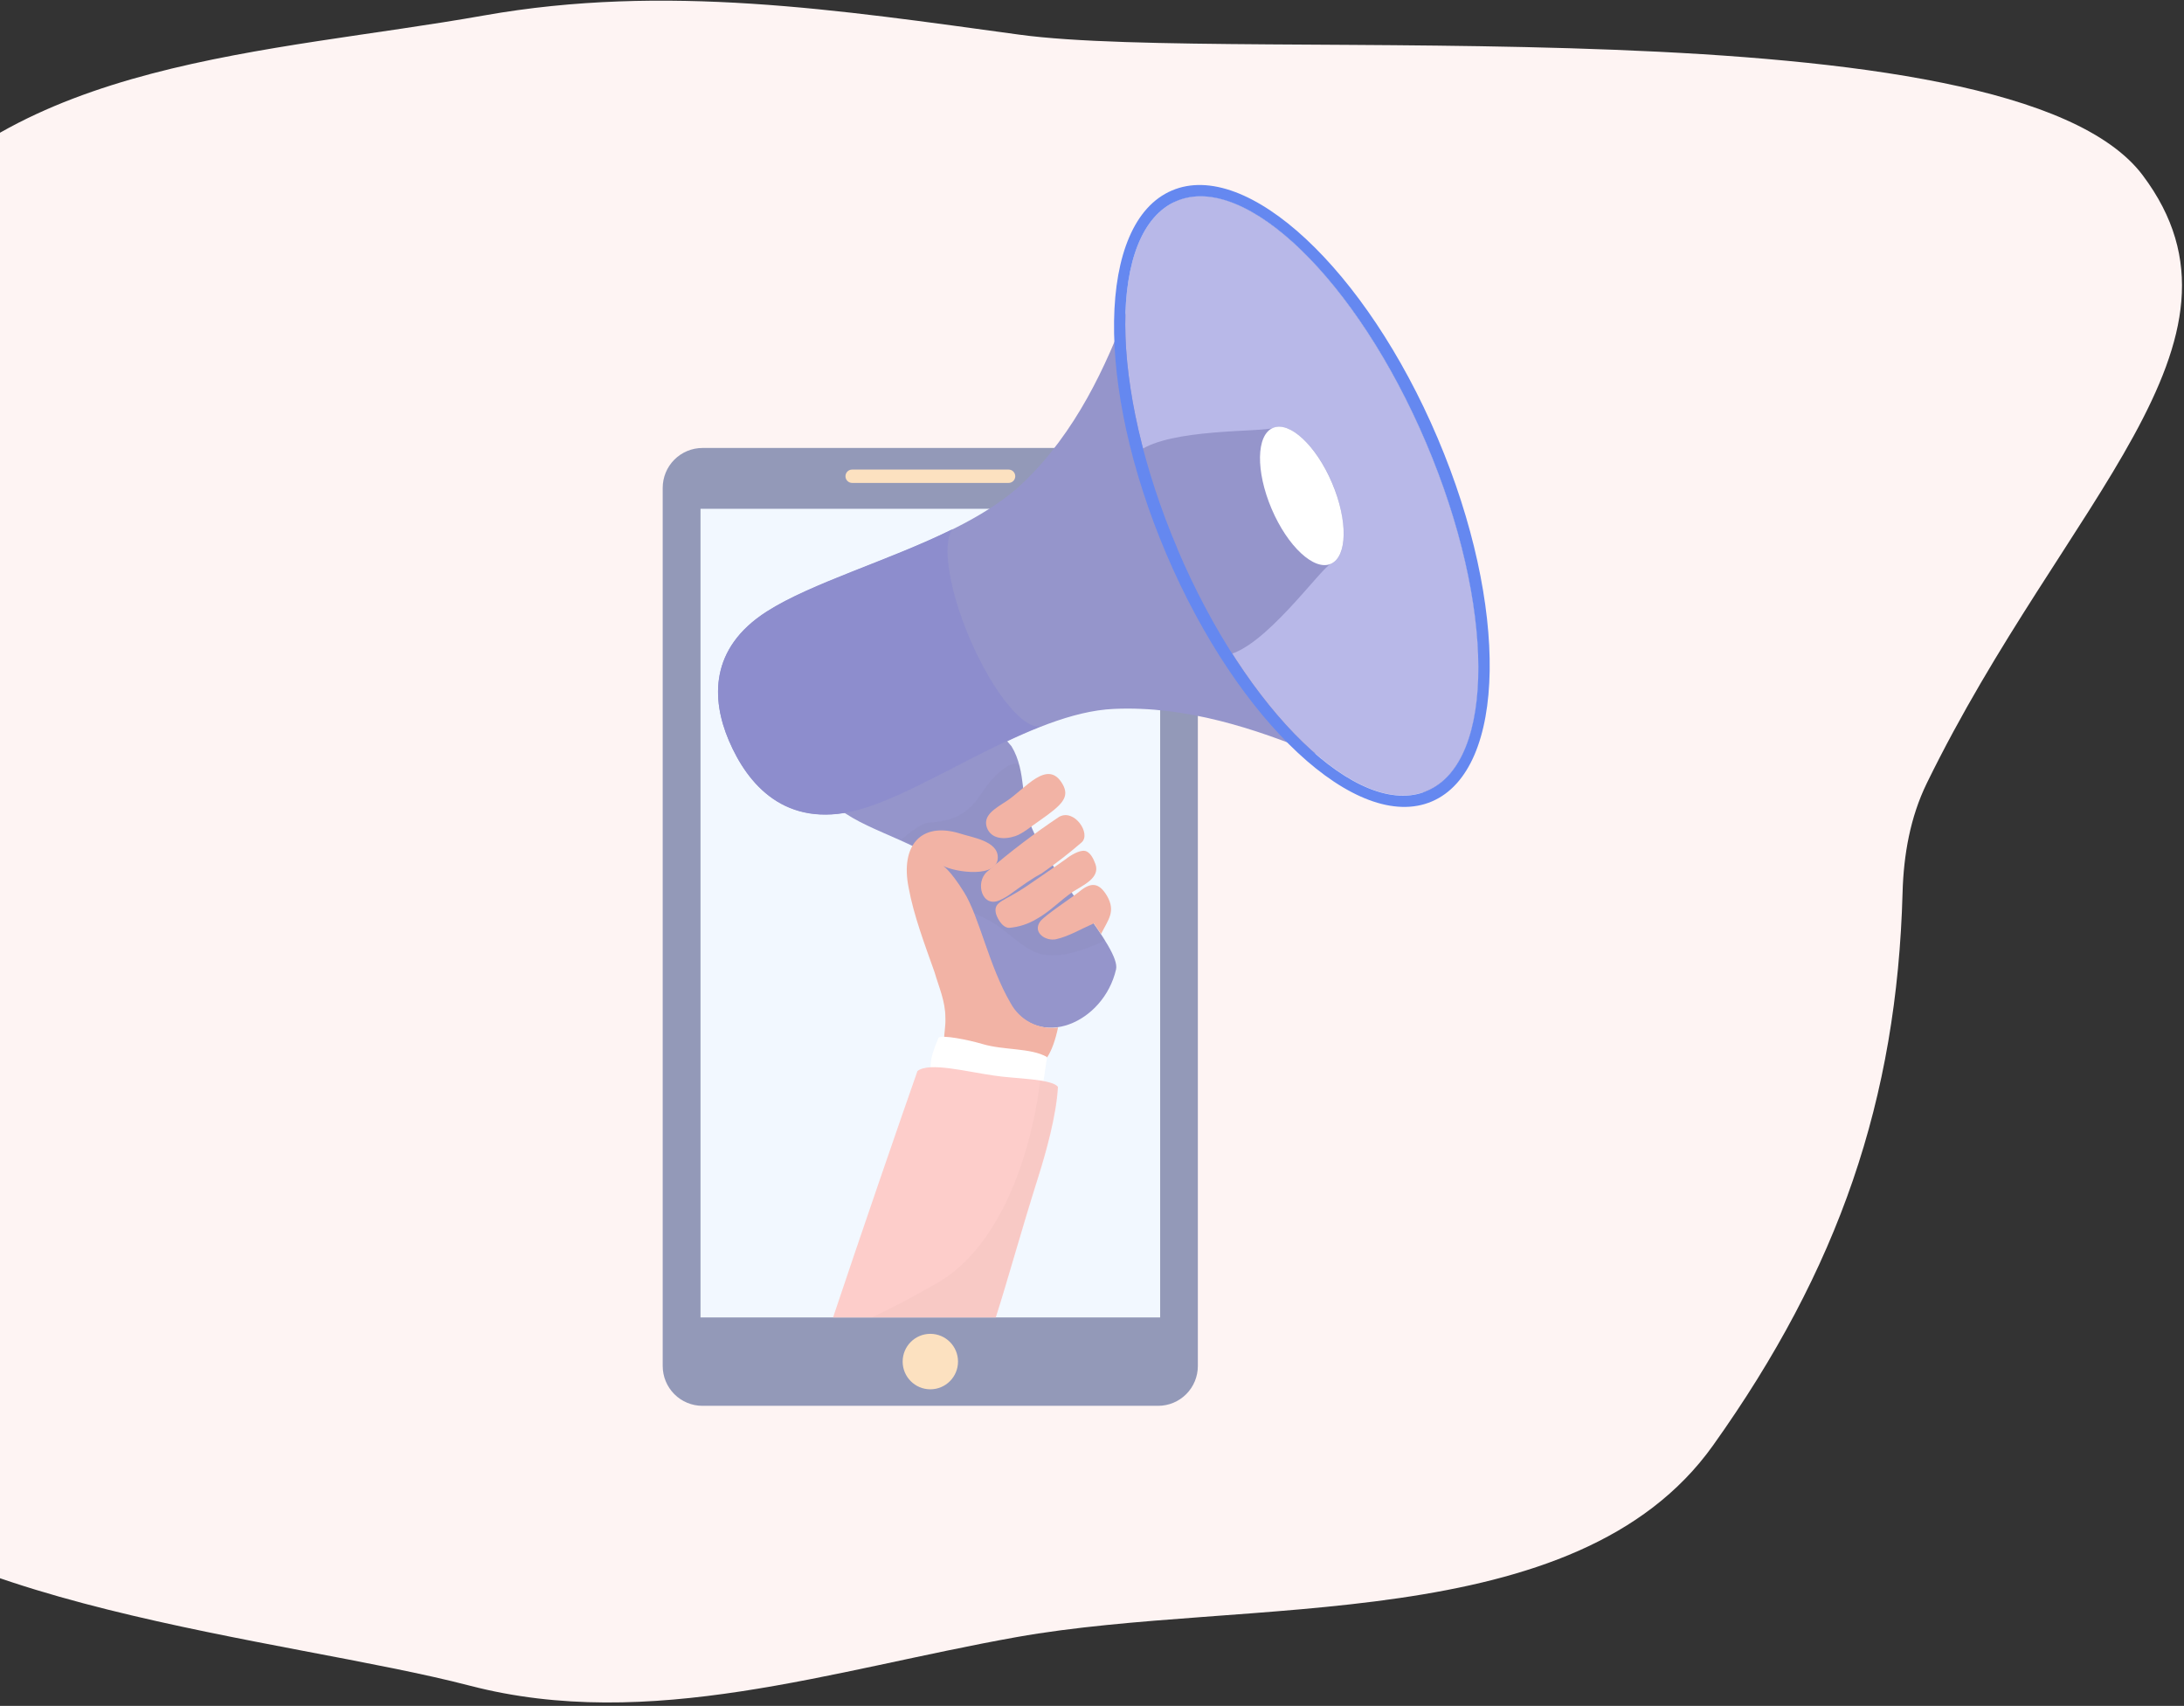 <svg width="626" height="489" viewBox="0 0 626 489" fill="none" xmlns="http://www.w3.org/2000/svg">
    <rect x="0" y="0" width="626" height="489" fill="#333333" stroke="none"/>
    <path fill-rule="evenodd" clip-rule="evenodd" d="M-34.288 67.793C3.849 16.894 77.062 15.366 138.715 4.436C190.697 -4.779 240.299 2.847 292.131 9.928C355.382 18.569 576.002 -0.6 614.18 50.264C650.14 98.173 591.823 143.572 552.281 224.513C547.528 234.242 545.628 245.057 545.334 255.881C543.724 315.206 527.042 363.762 491.009 414.331C451.698 469.499 357.019 457.555 291.367 469.282C238.294 478.762 186.194 496.622 134.636 483.199C81.689 469.416 -24.991 460.893 -57.628 417.048C-90.506 372.879 -40.955 307.784 -46.956 252.245C-53.707 189.769 -72.501 118.795 -34.288 67.793Z" fill="#FEF4F3"/>
    <g clip-path="url(#clip0)">
        <path d="M331.939 128.413H201.32C198.302 128.422 195.411 129.629 193.28 131.771C191.148 133.912 189.952 136.813 189.952 139.837V391.576C189.952 394.601 191.151 397.503 193.286 399.642C195.421 401.782 198.317 402.984 201.337 402.984H331.955C334.975 402.984 337.87 401.782 340.005 399.642C342.14 397.503 343.34 394.601 343.34 391.576V139.837C343.34 138.337 343.045 136.852 342.472 135.466C341.899 134.079 341.059 132.82 340.001 131.759C338.942 130.698 337.685 129.857 336.302 129.283C334.919 128.709 333.436 128.413 331.939 128.413Z" fill="#9399B8"/>
        <path d="M200.788 145.848H332.535V377.647H200.788V145.848Z" fill="#F2F8FF"/>
        <path d="M244.247 134.602H289.093C289.6 134.602 290.086 134.804 290.444 135.163C290.803 135.522 291.004 136.009 291.004 136.517C291.004 137.025 290.803 137.512 290.444 137.871C290.086 138.23 289.6 138.432 289.093 138.432H244.247C243.741 138.432 243.254 138.23 242.896 137.871C242.538 137.512 242.336 137.025 242.336 136.517C242.336 136.009 242.538 135.522 242.896 135.163C243.254 134.804 243.741 134.602 244.247 134.602Z" fill="#FCE1C0"/>
        <path d="M266.662 398.25C262.28 398.25 258.728 394.69 258.728 390.299C258.728 385.909 262.28 382.349 266.662 382.349C271.044 382.349 274.596 385.909 274.596 390.299C274.596 394.69 271.044 398.25 266.662 398.25Z" fill="#FCE1C0"/>
        <path d="M240.764 220.584L241.909 220.471H242.216L243.248 220.341H243.409L244.602 220.163H244.909L245.908 219.986H246.166L247.392 219.743H247.714L248.714 219.533H249.037L250.295 219.242H250.601L251.633 218.984L252.036 218.887L253.31 218.564L253.616 218.483L254.649 218.208L255.132 218.079L256.18 217.788L256.761 217.627L257.745 217.352L258.374 217.174L259.131 216.948L260.325 216.592L260.873 216.431L261.808 216.14L262.083 216.059C269.533 213.781 276.596 210.646 284.368 208.691C286.461 210.163 288.334 211.926 289.932 213.926C294.398 221.295 292.351 230.085 295.818 237.486C301.671 251.398 321.296 271.775 319.893 277.883C316.346 293.234 297.737 301.297 289.351 287.578C279.821 271.338 281.466 253.144 262.615 243.028C249.714 236.565 237.055 234.109 231.573 220.196C234.602 220.766 237.698 220.897 240.764 220.584V220.584Z" fill="#9595CB"/>
        <g style="mix-blend-mode:multiply" opacity="0.15">
            <g style="mix-blend-mode:multiply" opacity="0.15">
                <path d="M266.5 235.756C274.676 235.352 278.272 232.088 281.61 227.03C286.77 219.225 291.818 217.69 292.317 219.662C293.785 225.576 293.285 231.91 295.881 237.436C300.058 247.358 311.217 260.56 316.845 269.512C310.282 272.743 302.332 275.232 296.833 273.002C292.801 271.386 288.496 266.813 284.464 264.389C282.852 263.452 281.013 262.612 279.11 261.675C277.201 256.748 274.297 252.271 270.58 248.521C270.864 246.127 271.404 243.77 272.193 241.492C270.048 241.379 268 243.108 265.984 244.724C265 244.062 263.968 243.431 262.84 242.834C261.324 242.074 259.808 241.363 258.308 240.684C261.388 238.147 264.259 235.869 266.5 235.756Z" fill="#211915"/>
            </g>
        </g>
        <path d="M288.469 229.661C285.102 231.836 281.64 233.761 282.89 237.288C284.141 240.537 287.827 240.747 291.049 239.659C293.165 238.948 295.569 236.87 298.134 235.127C304.385 230.735 306.742 228.532 304.546 224.739C300.266 217.334 293.774 226.231 288.469 229.661Z" fill="url(#paint0_linear)"/>
        <path d="M282.916 249.88C289.475 244.209 296.38 238.953 303.59 234.141C307.96 231.733 312.797 238.988 310.04 241.461C306.653 244.4 303.117 247.161 299.445 249.734C297.688 251.091 298.542 250.106 294.301 252.966C290.06 255.826 289.238 256.812 286.722 257.975C281.481 260.512 279.401 252.982 282.916 249.88Z" fill="url(#paint1_linear)"/>
        <path d="M305.558 246.227C306.686 245.29 309.283 243.674 310.895 243.9C312.508 244.127 313.475 246.292 313.991 247.714C315.394 251.705 310.363 253.773 307.541 255.616C303.961 258.023 300.929 261.336 297.156 263.404C294.758 264.853 292.06 265.732 289.271 265.973C287.158 265.973 285.546 262.742 285.384 261.449C284.949 258.33 287.916 258.33 294.189 254.08C300.462 249.831 305.558 246.227 305.558 246.227Z" fill="url(#paint2_linear)"/>
        <path d="M313.523 264.681C309.524 266.458 306.38 268.381 302.735 269.222C299.8 269.884 295.93 267.38 298.091 264.212C299.268 262.516 307.299 257.264 309.266 255.664C312.717 252.772 314.991 252.934 317.329 256.844C319.845 261.32 317.684 263.566 315.588 267.735L313.523 264.681Z" fill="url(#paint3_linear)"/>
        <path d="M408.762 126.927C388.911 80.26 356.869 49.235 337.196 57.638C328.036 61.548 323.586 109.475 293.205 138.432C274.821 155.916 238.119 163.624 219.784 175.339C203.352 185.826 203.9 200.498 208.915 212.278C214.285 224.914 225.041 237.55 245.634 232.299C265.759 227.16 295.446 204.247 319.232 203.213C360.997 201.274 399.941 230.683 409.084 226.805C428.758 218.273 428.613 173.61 408.762 126.927Z" fill="#9595CB"/>
        <path d="M219.784 175.274C232.685 167.033 254.68 160.731 272.999 151.698C269.984 155.786 271.919 168.843 277.934 182.981C284.674 198.833 294.059 210.047 298.72 208.011C279.917 215.331 260.244 228.452 245.618 232.25C225.057 237.501 214.269 224.849 208.899 212.229C203.9 200.433 203.352 185.761 219.784 175.274Z" fill="#8D8DCD"/>
        <path d="M337.525 157.367C317.666 110.689 317.512 66.037 337.183 57.633C356.853 49.23 388.898 80.258 408.758 126.937C428.617 173.615 428.771 218.267 409.101 226.671C389.43 235.074 357.385 204.046 337.525 157.367Z" fill="#B8B8E8"/>
        <path d="M381.848 138.448C377.268 127.687 369.689 120.674 364.9 122.661C361.981 123.905 335.454 122.758 326.472 129.319C328.827 139.483 326.553 137.834 336.035 157.936C345.517 178.038 345.581 178.118 351.387 187.797C362.175 186.182 378.558 162.864 381.477 161.62C386.218 159.649 386.379 149.21 381.848 138.448Z" fill="#9595CB"/>
        <path d="M364.479 145.852C359.9 135.09 360.066 124.708 364.851 122.664C369.635 120.62 377.226 127.688 381.805 138.45C386.384 149.213 386.217 159.594 381.433 161.638C376.648 163.682 369.058 156.615 364.479 145.852Z" fill="white"/>
        <path d="M335.889 54.616C357.384 45.406 391.523 77.239 412.051 125.537C432.579 173.836 431.885 220.551 410.438 229.729C388.991 238.908 354.853 207.107 334.292 158.776C313.732 110.445 314.409 63.762 335.889 54.616ZM337.501 157.403C357.352 204.085 389.394 235.11 409.067 226.708C428.741 218.305 428.612 173.61 408.761 126.927C388.91 80.244 356.868 49.236 337.195 57.638C317.522 66.041 317.667 110.687 337.518 157.37L337.501 157.403Z" fill="#6588F0"/>
        <path d="M275.134 238.916C278.585 240.079 285.987 241.016 286.003 245.767C286.003 251.843 273.812 250.049 270.329 248.207C270.329 248.207 272.344 249.371 276.311 255.737C280.714 262.782 283.407 276.857 289.696 287.586C290.991 289.985 292.983 291.934 295.407 293.175C297.831 294.415 300.574 294.889 303.273 294.534C301.661 302.048 299.194 305.571 296.355 305.652C291.921 305.797 277.827 305.199 273.973 303.05C268.764 300.626 271.232 296.425 270.974 291.739C270.974 286.988 269.135 283.029 267.877 278.699C265.055 270.716 261.895 262.427 260.427 254.38C258.089 242.568 263.781 235.458 275.134 238.916Z" fill="url(#paint4_linear)"/>
        <path d="M300.123 303.01C295.43 300.311 287.738 301.119 281.562 299.261C277.37 298.017 270.065 296.611 269.033 297.451C266.598 303.074 265.275 307.906 269.404 310.055C273.274 312.398 280.192 310.701 284.642 311.509C289.786 312.14 293.77 313.125 298.914 311.073L300.123 303.01Z" fill="white"/>
        <path d="M285.432 377.647H238.78C246.246 355.267 258.486 319.75 262.969 307.017C266.339 304.335 277.176 307.243 284.997 308.326C290.802 309.247 301.526 309.198 303.251 311.558C302.816 319.782 299.736 330.609 297.768 336.878C292.414 353.813 289.109 366.11 285.432 377.647Z" fill="#FDCDCA"/>
        <g style="mix-blend-mode:multiply" opacity="0.15">
            <g style="mix-blend-mode:multiply" opacity="0.15">
                <path d="M267.516 368.404C285.948 358.709 295.382 332.289 298.155 309.764C300.59 310.152 302.477 310.717 303.122 311.606C302.687 319.831 299.607 330.657 297.639 336.927C292.35 353.813 289.044 366.11 285.368 377.647H249.891C255.922 374.819 261.727 371.717 267.516 368.404Z" fill="#211915"/>
            </g>
        </g>
    </g>
    <defs>
        <linearGradient id="paint0_linear" x1="-34824.3" y1="20946.1" x2="-35395.7" y2="20946.1" gradientUnits="userSpaceOnUse">
            <stop stop-color="#F2B3A5"/>
            <stop offset="0.32" stop-color="#F2B5A8"/>
            <stop offset="0.51" stop-color="#F4BCB0"/>
            <stop offset="0.67" stop-color="#F6C8BE"/>
            <stop offset="0.8" stop-color="#F9D9D2"/>
            <stop offset="0.93" stop-color="#FCEFEC"/>
            <stop offset="1" stop-color="white"/>
        </linearGradient>
        <linearGradient id="paint1_linear" x1="-45567.3" y1="28238.5" x2="-46313.6" y2="28238.5" gradientUnits="userSpaceOnUse">
            <stop stop-color="#F2B3A5"/>
            <stop offset="0.32" stop-color="#F2B5A8"/>
            <stop offset="0.51" stop-color="#F4BCB0"/>
            <stop offset="0.67" stop-color="#F6C8BE"/>
            <stop offset="0.8" stop-color="#F9D9D2"/>
            <stop offset="0.93" stop-color="#FCEFEC"/>
            <stop offset="1" stop-color="white"/>
        </linearGradient>
        <linearGradient id="paint2_linear" x1="-44356.1" y1="25163.1" x2="-45082.7" y2="25163.1" gradientUnits="userSpaceOnUse">
            <stop stop-color="#F2B3A5"/>
            <stop offset="0.32" stop-color="#F2B5A8"/>
            <stop offset="0.51" stop-color="#F4BCB0"/>
            <stop offset="0.67" stop-color="#F6C8BE"/>
            <stop offset="0.8" stop-color="#F9D9D2"/>
            <stop offset="0.93" stop-color="#FCEFEC"/>
            <stop offset="1" stop-color="white"/>
        </linearGradient>
        <linearGradient id="paint3_linear" x1="-32151.7" y1="17905" x2="-32679.9" y2="17905" gradientUnits="userSpaceOnUse">
            <stop stop-color="#F2B3A5"/>
            <stop offset="0.32" stop-color="#F2B5A8"/>
            <stop offset="0.51" stop-color="#F4BCB0"/>
            <stop offset="0.67" stop-color="#F6C8BE"/>
            <stop offset="0.8" stop-color="#F9D9D2"/>
            <stop offset="0.93" stop-color="#FCEFEC"/>
            <stop offset="1" stop-color="white"/>
        </linearGradient>
        <linearGradient id="paint4_linear" x1="-66745.3" y1="76517.8" x2="-67835.9" y2="76517.8" gradientUnits="userSpaceOnUse">
            <stop stop-color="#F2B3A5"/>
            <stop offset="0.32" stop-color="#F2B5A8"/>
            <stop offset="0.51" stop-color="#F4BCB0"/>
            <stop offset="0.67" stop-color="#F6C8BE"/>
            <stop offset="0.8" stop-color="#F9D9D2"/>
            <stop offset="0.93" stop-color="#FCEFEC"/>
            <stop offset="1" stop-color="white"/>
        </linearGradient>
        <clipPath id="clip0">
            <rect width="237" height="350" fill="white" transform="matrix(-1 0 0 1 427 53)"/>
        </clipPath>
    </defs>
</svg>
